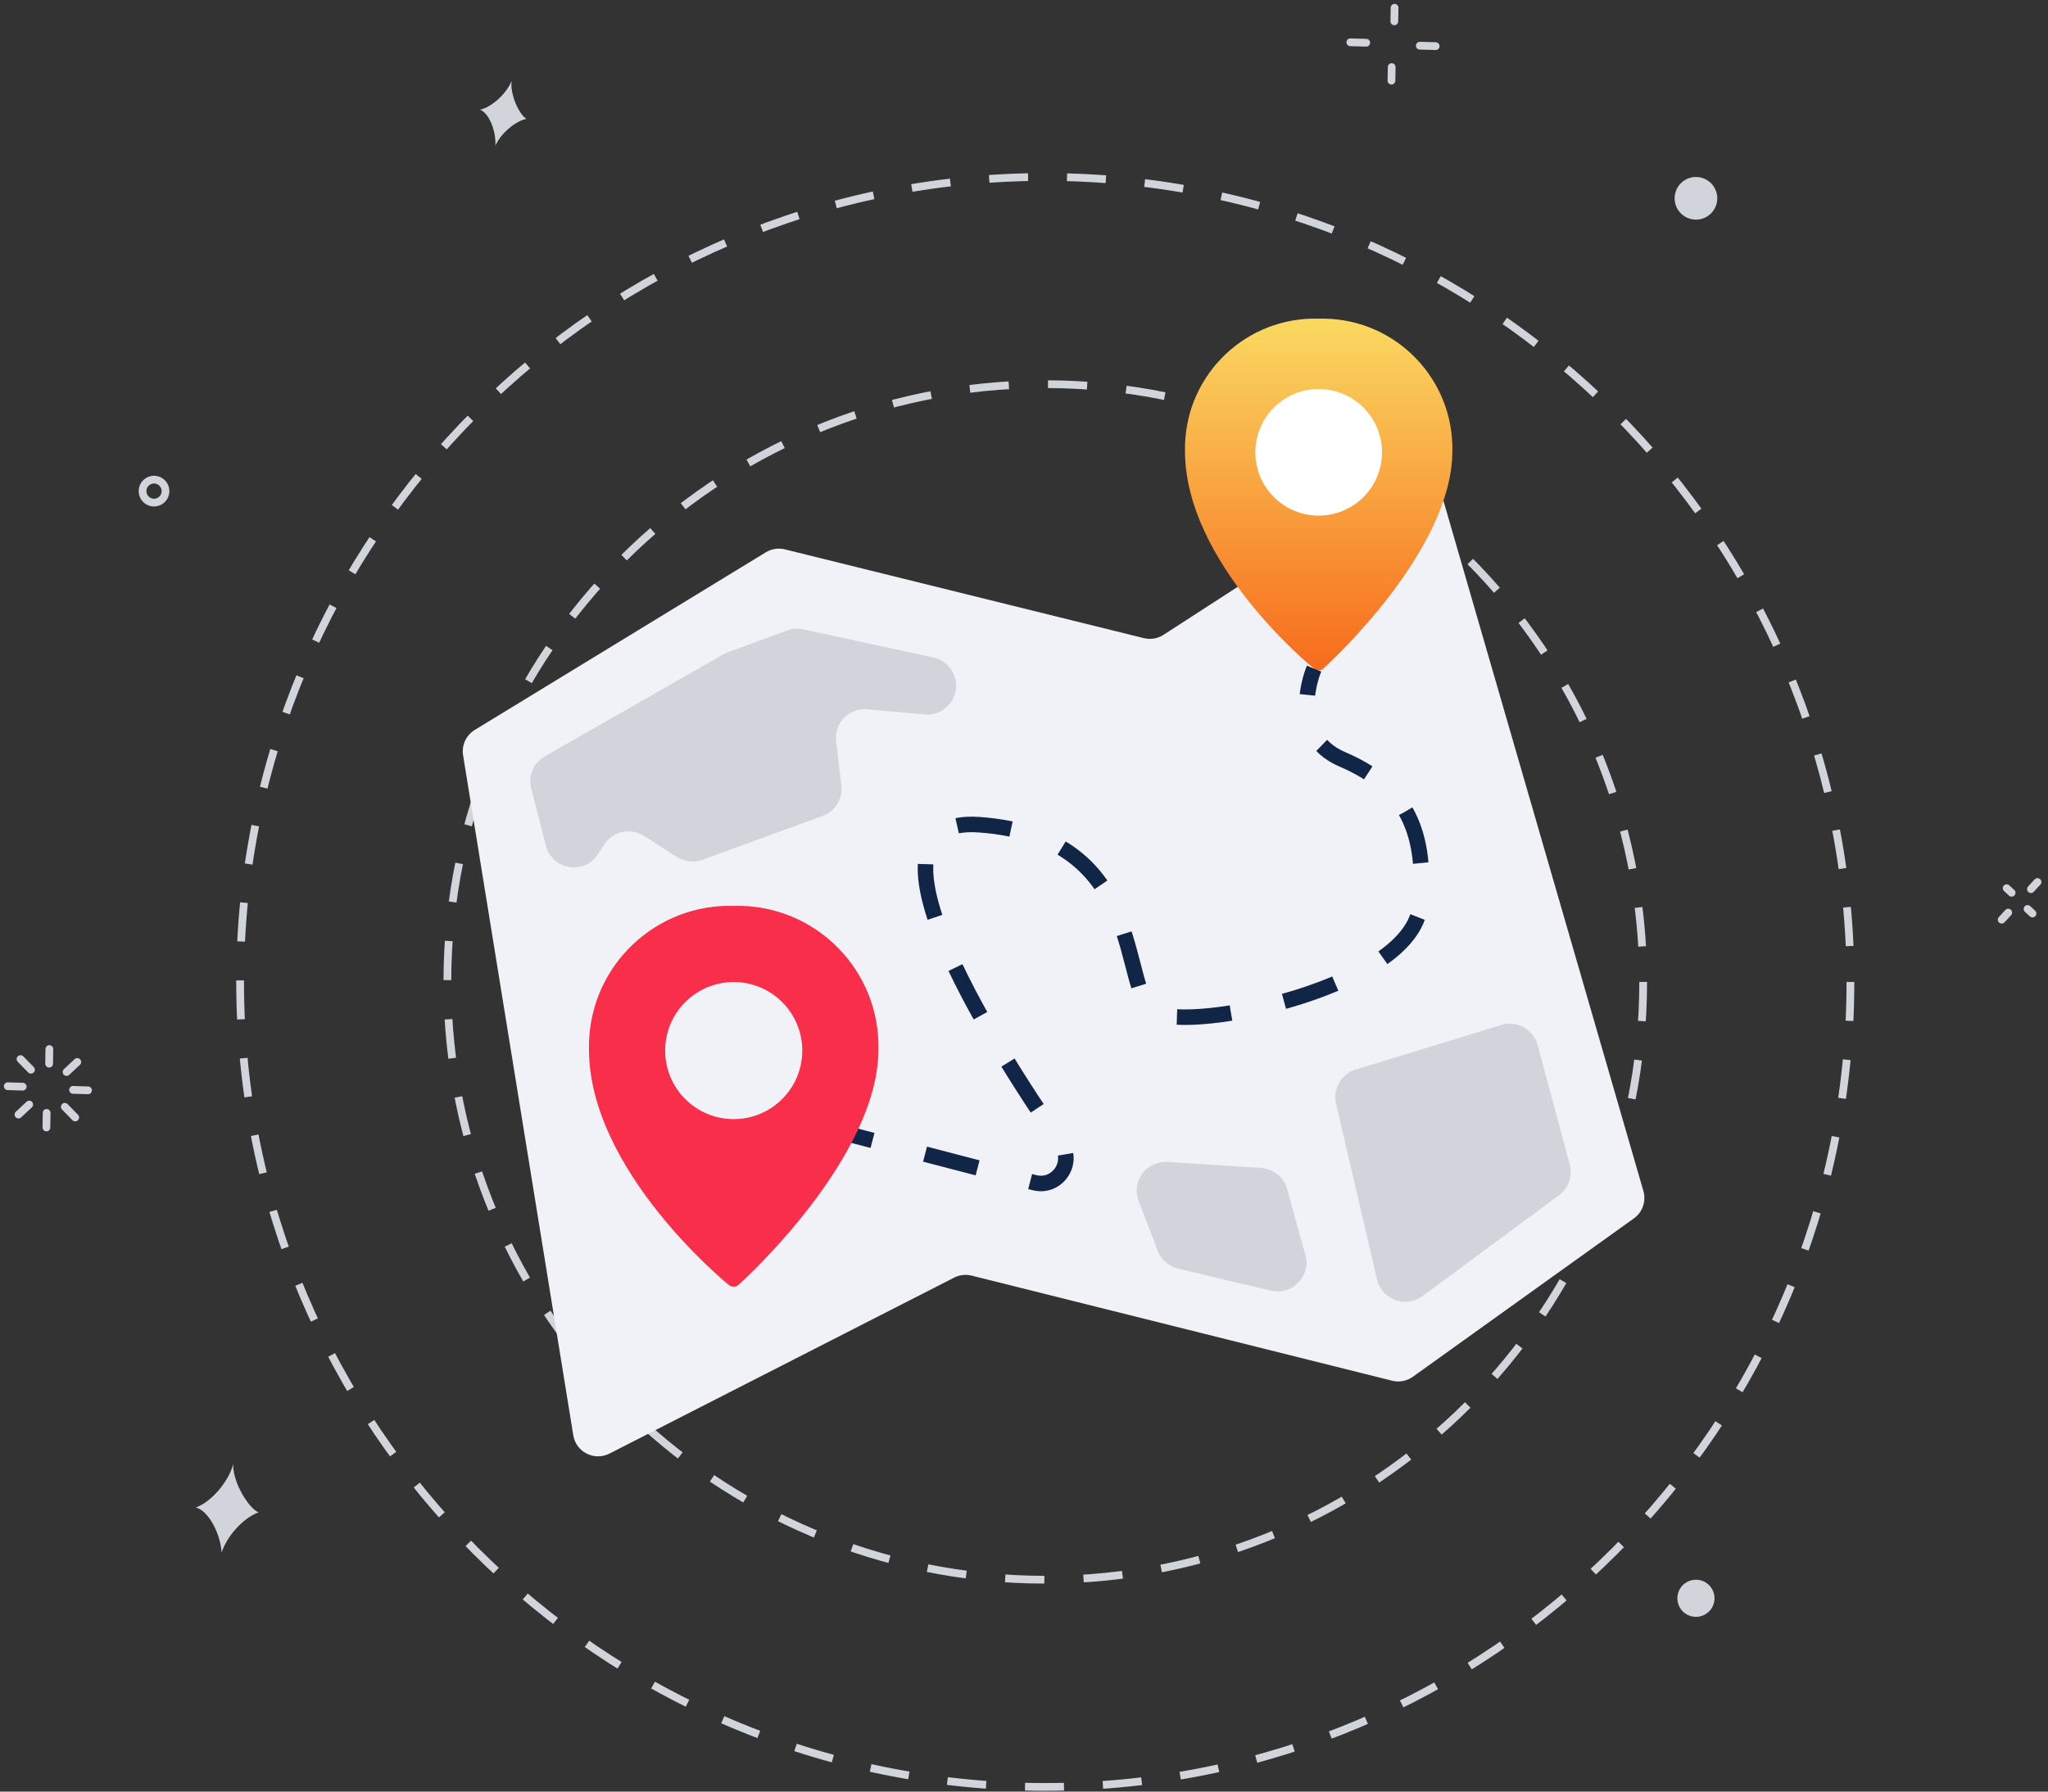<svg width="264" height="231" viewBox="0 0 264 231" fill="none" xmlns="http://www.w3.org/2000/svg">
<rect x="0" y="0" width="264" height="231" fill="#333333" stroke="none"/>
<path fill-rule="evenodd" clip-rule="evenodd" d="M238.532 126.608C238.532 183.929 192.063 230.398 134.742 230.398C77.421 230.398 30.953 183.929 30.953 126.608C30.953 69.287 77.421 22.818 134.742 22.818C192.063 22.818 238.532 69.287 238.532 126.608Z" stroke="#D1D5DB" stroke-dasharray="5.02 5.02"/>
<path fill-rule="evenodd" clip-rule="evenodd" d="M211.817 126.608C211.817 169.175 177.309 203.683 134.742 203.683C92.174 203.683 57.668 169.175 57.668 126.608C57.668 84.041 92.174 49.533 134.742 49.533C177.309 49.533 211.817 84.041 211.817 126.608Z" stroke="#D1D5DB" stroke-dasharray="5.05 5.05"/>
<path d="M11.345 140.582L9.418 140.523" stroke="#D1D5DB" stroke-linecap="round"/>
<path d="M9.962 136.929L8.58 138.22" stroke="#D1D5DB" stroke-linecap="round"/>
<path d="M6.361 135.261L6.332 137.145" stroke="#D1D5DB" stroke-linecap="round"/>
<path d="M2.648 136.554L3.99 137.928" stroke="#D1D5DB" stroke-linecap="round"/>
<path d="M1 140.053L2.926 140.112" stroke="#D1D5DB" stroke-linecap="round"/>
<path d="M2.383 143.706L3.766 142.415" stroke="#D1D5DB" stroke-linecap="round"/>
<path d="M5.984 145.375L6.013 143.491" stroke="#D1D5DB" stroke-linecap="round"/>
<path d="M9.697 144.081L8.355 142.707" stroke="#D1D5DB" stroke-linecap="round"/>
<path d="M262.648 113.723L261.801 114.64" stroke="#D1D5DB" stroke-linecap="round"/>
<path d="M258.672 114.52L259.311 115.109" stroke="#D1D5DB" stroke-linecap="round"/>
<path d="M258.027 118.583L258.874 117.666" stroke="#D1D5DB" stroke-linecap="round"/>
<path d="M262.001 117.786L261.363 117.197" stroke="#D1D5DB" stroke-linecap="round"/>
<path d="M185.07 5.947L183.021 5.892" stroke="#D1D5DB" stroke-linecap="round"/>
<path d="M179.769 1L179.738 2.751" stroke="#D1D5DB" stroke-linecap="round"/>
<path d="M174.066 5.454L176.115 5.508" stroke="#D1D5DB" stroke-linecap="round"/>
<path d="M179.367 10.4L179.398 8.649" stroke="#D1D5DB" stroke-linecap="round"/>
<path fill-rule="evenodd" clip-rule="evenodd" d="M33.336 195.006C31.862 195.447 29.407 197.613 28.567 200.181C28.426 197.795 26.911 194.796 25.244 194.364C27.278 193.645 29.481 191.002 30.067 188.775C29.961 191.109 32.08 194.498 33.336 195.006" fill="#D1D5DB"/>
<path fill-rule="evenodd" clip-rule="evenodd" d="M67.859 15.325C66.722 15.526 64.707 16.926 63.859 18.766C63.96 16.977 63.091 14.612 61.887 14.146C63.464 13.786 65.334 12.008 65.963 10.4C65.682 12.13 66.967 14.838 67.859 15.325" fill="#D1D5DB"/>
<path fill-rule="evenodd" clip-rule="evenodd" d="M218.559 28.317C217.04 28.284 215.836 27.027 215.87 25.509C215.903 23.991 217.16 22.787 218.677 22.82C220.196 22.853 221.4 24.11 221.367 25.628C221.333 27.146 220.077 28.35 218.559 28.317" fill="#D1D5DB"/>
<path fill-rule="evenodd" clip-rule="evenodd" d="M218.566 208.469C217.245 208.441 216.197 207.346 216.225 206.025C216.253 204.703 217.348 203.655 218.67 203.683C219.992 203.712 221.04 204.806 221.011 206.128C220.982 207.449 219.888 208.498 218.566 208.469" fill="#D1D5DB"/>
<path fill-rule="evenodd" clip-rule="evenodd" d="M19.822 64.803C19.004 64.785 18.355 64.108 18.373 63.289C18.39 62.471 19.068 61.823 19.886 61.84C20.704 61.858 21.353 62.535 21.336 63.353C21.318 64.172 20.64 64.821 19.822 64.803Z" stroke="#D1D5DB" stroke-linecap="round"/>
<path fill-rule="evenodd" clip-rule="evenodd" d="M179.4 59.067C179.4 64.332 175.131 68.6 169.867 68.6C164.601 68.6 160.334 64.332 160.334 59.067C160.334 53.802 164.601 49.533 169.867 49.533C175.131 49.533 179.4 53.802 179.4 59.067" fill="white"/>
<path fill-rule="evenodd" clip-rule="evenodd" d="M73.898 185.055L59.696 97.389C59.485 96.091 60.082 94.795 61.204 94.111L98.715 71.214C99.453 70.764 100.339 70.627 101.177 70.834L147.448 82.278C148.315 82.492 149.232 82.338 149.982 81.853L180.936 61.824C182.756 60.646 185.198 61.557 185.8 63.64L211.844 153.562C212.225 154.879 211.735 156.293 210.622 157.092L182.124 177.515C181.351 178.068 180.376 178.254 179.455 178.024L125.25 164.473C124.492 164.284 123.69 164.375 122.995 164.73L78.563 187.419C76.609 188.416 74.25 187.221 73.898 185.055" fill="#F1F2F7"/>
<path fill-rule="evenodd" clip-rule="evenodd" d="M169.986 66.484C165.478 66.484 161.824 62.829 161.824 58.321C161.824 53.813 165.478 50.158 169.986 50.158C174.495 50.158 178.149 53.813 178.149 58.321C178.149 62.829 174.495 66.484 169.986 66.484M169.985 41.088C160.732 40.826 153.018 48.115 152.756 57.368C152.749 57.631 152.748 57.895 152.753 58.158C152.753 72.452 168.715 85.676 169.387 86.22C169.726 86.511 170.226 86.511 170.566 86.22C171.273 85.586 187.218 71.037 187.218 58.158C187.392 48.902 180.031 41.258 170.775 41.085C170.512 41.08 170.249 41.081 169.985 41.088" fill="url(#paint0_linear_6608_11410)"/>
<path d="M105.699 145.275L133.327 152.483C136.234 153.241 138.521 149.982 136.813 147.511C127.276 133.719 109.426 105.134 126.221 106.334C148.323 107.913 144.113 127.873 148.849 130.523C153.586 133.172 182.002 127.254 183.054 116.795C184.107 106.334 180.424 101.072 173.056 97.915C165.689 94.757 169.387 86.221 169.387 86.221" stroke="#112546" stroke-width="2" stroke-dasharray="7"/>
<path fill-rule="evenodd" clip-rule="evenodd" d="M70.366 109.03L68.475 101.677C68.057 100.053 68.777 98.35 70.234 97.517L93.28 84.348C93.462 84.244 93.651 84.156 93.847 84.084L101.486 81.289C102.147 81.047 102.864 80.997 103.553 81.146L120.315 84.773C121.658 85.063 122.731 86.069 123.108 87.389C123.827 89.905 121.796 92.357 119.191 92.12L111.817 91.45C109.458 91.235 107.501 93.249 107.783 95.601L108.462 101.26C108.668 102.976 107.666 104.608 106.043 105.201L90.549 110.86C89.457 111.258 88.243 111.124 87.264 110.498L83.015 107.78C81.28 106.669 78.973 107.179 77.867 108.917L77.113 110.102C75.364 112.85 71.178 112.185 70.366 109.03" fill="#D1D5DB"/>
<path fill-rule="evenodd" clip-rule="evenodd" d="M172.225 142.307L177.515 164.98C178.123 167.586 181.202 168.719 183.354 167.128L200.967 154.109C202.199 153.2 202.747 151.629 202.35 150.15L198.218 134.75C197.672 132.714 195.547 131.537 193.533 132.154L174.761 137.901C172.888 138.474 171.78 140.4 172.225 142.307" fill="#D1D5DB"/>
<path fill-rule="evenodd" clip-rule="evenodd" d="M150.492 149.816L162.573 150.59C164.155 150.692 165.5 151.784 165.923 153.313L168.271 161.795C169.027 164.524 166.581 167.064 163.825 166.411L151.867 163.579C150.671 163.296 149.691 162.44 149.25 161.293L146.779 154.868C145.805 152.334 147.783 149.643 150.492 149.816" fill="#D1D5DB"/>
<path fill-rule="evenodd" clip-rule="evenodd" d="M94.58 144.295C89.699 144.295 85.742 140.338 85.742 135.458C85.742 130.577 89.699 126.62 94.58 126.62C99.461 126.62 103.417 130.577 103.417 135.458C103.417 140.338 99.461 144.295 94.58 144.295M94.58 116.801C84.561 116.517 76.211 124.408 75.927 134.426C75.919 134.711 75.918 134.996 75.923 135.281C75.923 150.756 93.205 165.073 93.932 165.662C94.299 165.977 94.841 165.977 95.208 165.662C95.975 164.975 113.236 149.225 113.236 135.281C113.425 125.261 105.455 116.985 95.434 116.797C95.149 116.792 94.864 116.793 94.58 116.801" fill="#F92E4B"/>
<defs>
<linearGradient id="paint0_linear_6608_11410" x1="152.75" y1="41.081" x2="152.75" y2="86.438" gradientUnits="userSpaceOnUse">
<stop stop-color="#FAD961"/>
<stop offset="1" stop-color="#F76B1C"/>
</linearGradient>
</defs>
</svg>
